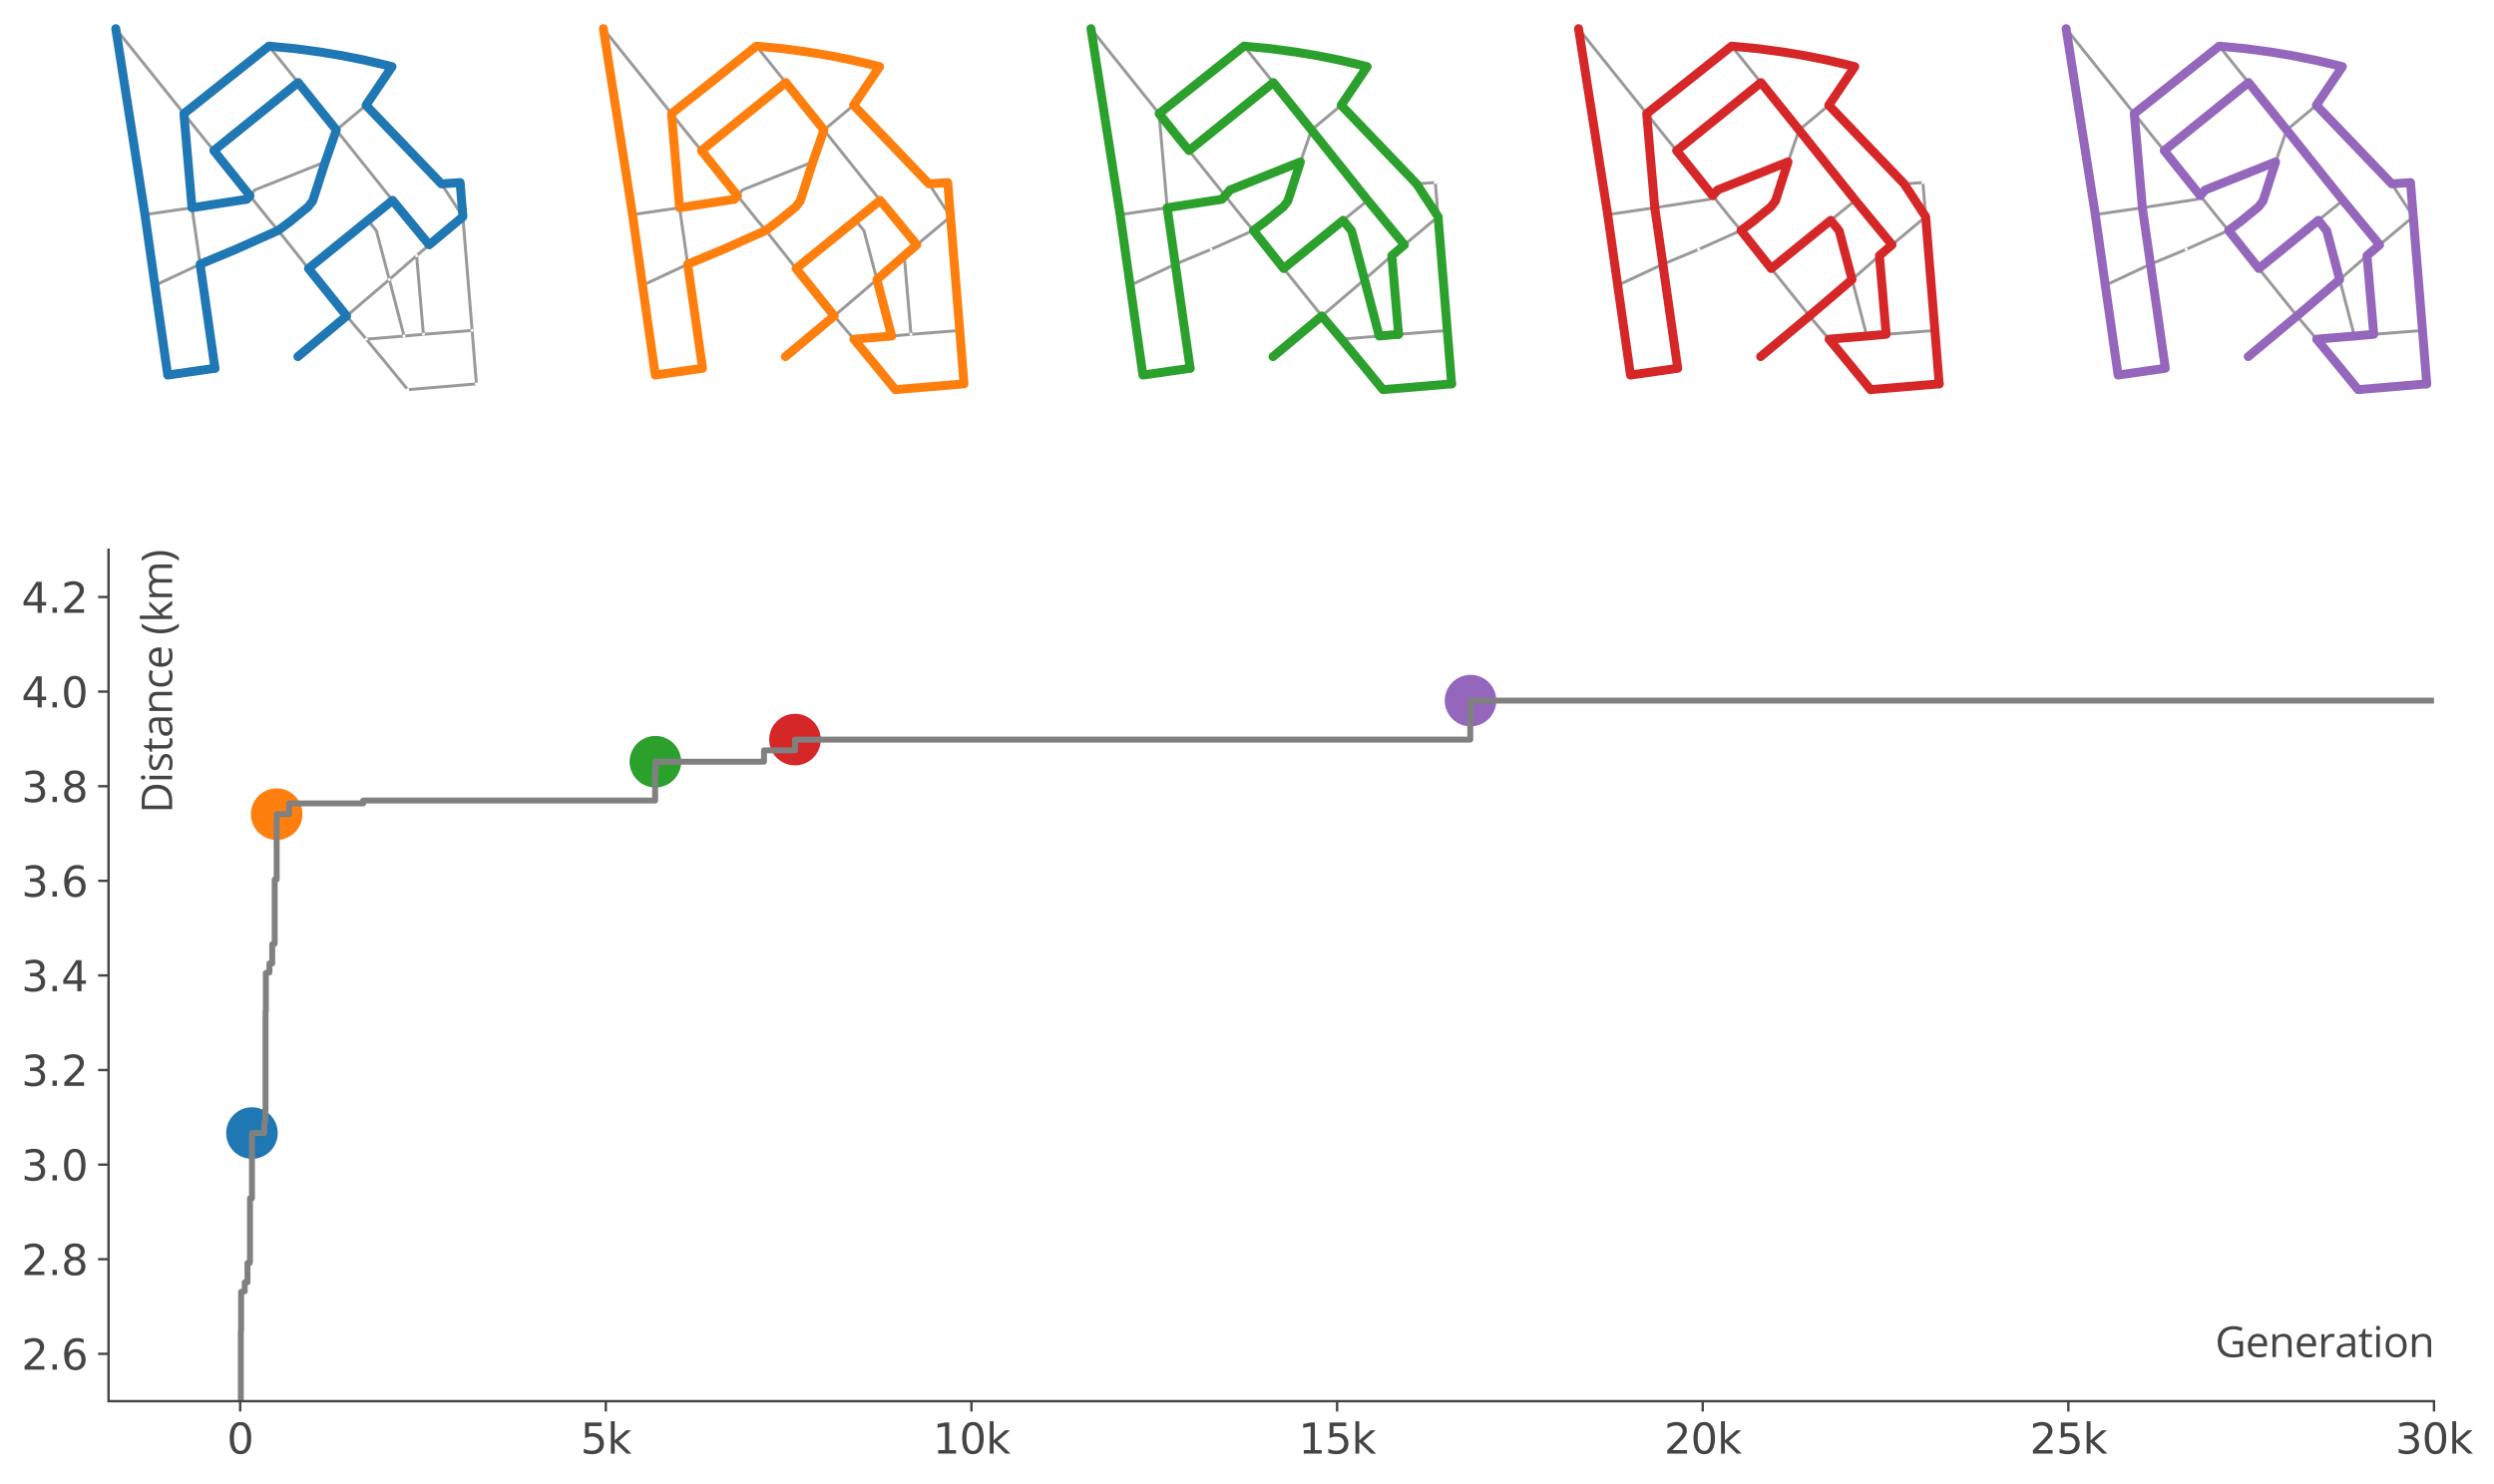 <svg xmlns="http://www.w3.org/2000/svg" xmlns:xlink="http://www.w3.org/1999/xlink" height="664.768" viewBox="0 0 837.825 498.576" width="1117.1" stroke-linecap="butt" stroke-linejoin="round" xmlns:v="https://vecta.io/nano"><style><![CDATA[.B{fill:#fff}.C{clip-path:url(#i)}.D{clip-path:url(#j)}.E{clip-path:url(#g)}.F{clip-path:url(#k)}.G{clip-path:url(#h)}.H{stroke-linecap:butt}.I{stroke-linejoin:round}.J{stroke:#444}.K{stroke-width:.8}.L{fill:none}.M{clip-path:url(#l)}.N{stroke:#999}.O{stroke-linecap:round}.P{stroke-width:3}]]></style><g class="L N"><path d="M90.316 15.506l9.851 12.233" class="E"/><path d="M90.316 15.506l8.617.813 8.771 1.174 7.298 1.219 2.756.548 4.49.896 6.847 1.591 1.016.237 1.581.411m-41.376-6.889L61.78 38.189m38.387-10.45l12.826 15.944m-41.162 6.92l28.335-22.864m44.029 54.531l-12.318-14.942m-8.274 6.704l8.275-6.704m-.001 0l-18.884-23.645m42.508 29.13l-11.307 9.457" class="E"/><path d="M139.963 85.904l4.231-3.634M38.887 9.626L61.78 38.189M38.887 9.626l9.799 62.487m35.281-6.333L71.831 50.603" class="E"/><path d="M61.78 38.189l.409.508 6.513 8.089 3.128 3.817m-7.331 19.208l13.96-2.169 4.439-.666 1.069-1.196m9.488 11.649l-3.212-3.819-1.896-2.365-1.119-1.397-.11-.138-3.15-3.93M109.27 54.4l-23.665 9.43-1.638 1.95m19.66 24.458l19.975-16.206m-7.16 32.141l-12.814-15.935m-.001 0L93.455 77.429m29.587 36.542l-6.601-7.798" class="E"/><path d="M130.781 93.939l-14.339 12.233m0 .001l-16.378 13.655m36.918 11.105l-7.651-9.338-.154-.185-6.135-7.439m12.69-1.05l-12.689 1.05m13.939 16.962l23.059-1.941m-1.439-17.944l1.439 17.944m-5.465-67.645l-2.647.181-3.658.248m.001 0l7.229 11.037" class="E"/><path d="M148.272 61.776l-25.32-26.415m31.624 25.986l.925 11.466m0 0l3.101 38.235m0 0l-16.378 1.287M64.499 69.811l-15.812 2.302m3.359 23.767l-3.359-23.767m23.521 51.642l-15.864 2.28m0 0L52.046 95.88" class="E"/><path d="M64.499 69.811l2.72 18.973m-2.72-18.973L61.78 38.189m10.428 85.566l-4.989-34.971m56.384-14.752l2.844 3.521 4.334 16.386m9.182-8.035l-9.182 8.035m0 0l4.951 18.982m6.493-.587l-6.493.587m6.493-.587l-2.261-26.43" class="E"/><path d="M67.219 88.784L52.046 95.88m27.19-12.095L67.22 88.784m26.235-11.355l-14.219 6.356M109.27 54.4l-4.231 13.145-1.549 1.991-6.066 4.952-3.969 2.941m19.538-33.746L109.27 54.4m3.723-10.717l9.959-8.322m8.742-12.967l-8.742 12.967" class="E"/></g><defs><path d="M0 .5A.5.5 0 0 0 .354.354.5.5 0 0 0 .5 0a.5.5 0 0 0-.146-.354A.5.5 0 0 0 0-.5a.5.5 0 0 0-.354.146A.5.5 0 0 0-.5 0a.5.5 0 0 0 .146.354A.5.5 0 0 0 0 .5z" id="A" class="H I"/></defs><g class="E B"><use x="90.316" xlink:href="#A" y="15.506"/></g><g class="E B"><use x="100.167" xlink:href="#A" y="27.739"/></g><g class="E B"><use x="131.877" xlink:href="#A" y="67.328"/></g><g class="E B"><use x="144.195" xlink:href="#A" y="82.27"/></g><g class="E B"><use x="38.887" xlink:href="#A" y="9.626"/></g><g class="E B"><use x="71.831" xlink:href="#A" y="50.603"/></g><g class="E B"><use x="83.967" xlink:href="#A" y="65.78"/></g><g class="E B"><use x="103.627" xlink:href="#A" y="90.238"/></g><g class="E B"><use x="116.442" xlink:href="#A" y="106.173"/></g><g class="E B"><use x="123.042" xlink:href="#A" y="113.971"/></g><g class="E B"><use x="136.982" xlink:href="#A" y="130.933"/></g><g class="E B"><use x="160.041" xlink:href="#A" y="128.992"/></g><g class="E B"><use x="148.272" xlink:href="#A" y="61.776"/></g><g class="E B"><use x="154.576" xlink:href="#A" y="61.347"/></g><g class="E B"><use x="155.501" xlink:href="#A" y="72.813"/></g><g class="E B"><use x="158.602" xlink:href="#A" y="111.048"/></g><g class="E B"><use x="100.064" xlink:href="#A" y="119.828"/></g><g class="E B"><use x="48.687" xlink:href="#A" y="72.113"/></g><g class="E B"><use x="56.344" xlink:href="#A" y="126.035"/></g><g class="E B"><use x="64.499" xlink:href="#A" y="69.811"/></g><g class="E B"><use x="72.208" xlink:href="#A" y="123.755"/></g><g class="E B"><use x="123.603" xlink:href="#A" y="74.032"/></g><g class="E B"><use x="130.781" xlink:href="#A" y="93.939"/></g><g class="E B"><use x="135.732" xlink:href="#A" y="112.921"/></g><g class="E B"><use x="139.963" xlink:href="#A" y="85.904"/></g><g class="E B"><use x="142.225" xlink:href="#A" y="112.334"/></g><g class="E B"><use x="52.046" xlink:href="#A" y="95.88"/></g><g class="E B"><use x="67.219" xlink:href="#A" y="88.784"/></g><g class="E B"><use x="93.455" xlink:href="#A" y="77.429"/></g><g class="E B"><use x="109.27" xlink:href="#A" y="54.4"/></g><g class="E B"><use x="112.993" xlink:href="#A" y="43.683"/></g><g class="E B"><use x="131.694" xlink:href="#A" y="22.394"/></g><g class="E B"><use x="79.236" xlink:href="#A" y="83.785"/></g><g class="E B"><use x="61.78" xlink:href="#A" y="38.189"/></g><g class="E B"><use x="122.952" xlink:href="#A" y="35.361"/></g><g class="L"><g stroke="#1f77b4" class="O P"><path d="M100.064 119.828l16.378-13.655m0 0l-12.814-15.935m-.001 0l19.975-16.206m.001 0l8.275-6.704m12.317 14.942l-12.318-14.942m23.624 5.485l-11.307 9.457m11.307-9.457l-.925-11.466m0 0l-2.647.181-3.658.248m.001 0l-25.32-26.415m0 0l8.742-12.967m-41.378-6.888l8.617.813 8.771 1.174 7.298 1.219 2.756.548 4.49.896 6.847 1.591 1.016.237 1.581.411m-41.376-6.889L61.78 38.189m0 0l2.719 31.622m0 0l13.96-2.169 4.439-.666 1.069-1.196m0 0L71.831 50.603m0 0l28.335-22.864m.001 0l12.826 15.944m0 0L109.27 54.4m0 0l-4.231 13.145-1.549 1.991-6.066 4.952-3.969 2.941m0 0l-14.219 6.356m0 0L67.22 88.784m-.001 0l4.989 34.971" class="E"/><path d="M72.208 123.755l-15.864 2.28m0 0L52.046 95.88m0 0l-3.359-23.767m0 0l-9.8-62.487" class="E"/></g><g class="N"><path d="M254.116 15.506l9.851 12.233" class="G"/><path d="M254.116 15.506l8.617.813 8.771 1.174 7.298 1.219 2.756.548 4.49.896 6.847 1.591 1.016.237 1.581.411m-41.376-6.889L225.58 38.189m38.387-10.45l12.826 15.944m-41.162 6.92l28.335-22.864m44.029 54.531l-12.318-14.942m-8.274 6.704l8.275-6.704m-.001 0l-18.884-23.645m42.508 29.13l-11.307 9.457" class="G"/><path d="M303.763 85.904l4.231-3.634M202.687 9.626l22.893 28.563M202.687 9.626l9.799 62.487m35.281-6.333l-12.136-15.177" class="G"/><path d="M225.58 38.189l.409.508 6.513 8.089 3.128 3.817m-7.331 19.208l13.96-2.169 4.439-.666 1.069-1.196m9.488 11.649l-3.212-3.819-1.896-2.365-1.119-1.397-.11-.138-3.15-3.93M273.07 54.4l-23.665 9.43-1.638 1.95m19.66 24.458l19.975-16.206m-7.16 32.141l-12.814-15.935m-.001 0l-10.173-12.809m29.588 36.542l-6.601-7.798" class="G"/><path d="M294.581 93.939l-14.339 12.233m0 .001l-16.378 13.655m36.918 11.105l-7.651-9.338-.154-.185-6.135-7.439m12.69-1.05l-12.689 1.05m13.939 16.962l23.059-1.941m-1.439-17.944l1.439 17.944m-5.465-67.645l-2.647.181-3.658.248m.001 0l7.229 11.037" class="G"/><path d="M312.072 61.776l-25.32-26.415m31.624 25.986l.925 11.466m0 0l3.101 38.235m0 0l-16.378 1.287m-77.725-42.524l-15.812 2.302m3.359 23.767l-3.359-23.767m23.521 51.642l-15.864 2.28m0 0l-4.298-30.155" class="G"/><path d="M228.299 69.811l2.72 18.973m-2.72-18.973l-2.719-31.622m10.428 85.566l-4.989-34.971m56.384-14.752l2.844 3.521 4.334 16.386m9.182-8.035l-9.182 8.035m0 0l4.951 18.982m6.493-.587l-6.493.587m6.493-.587l-2.261-26.43" class="G"/><path d="M231.019 88.784l-15.173 7.096m27.19-12.095l-12.016 4.999m26.235-11.355l-14.219 6.356M273.07 54.4l-4.231 13.145-1.549 1.991-6.066 4.952-3.969 2.941m19.538-33.746L273.07 54.4m3.723-10.717l9.959-8.322m8.742-12.967l-8.742 12.967" class="G"/></g></g><defs><path d="M0 .5A.5.5 0 0 0 .354.354.5.5 0 0 0 .5 0a.5.5 0 0 0-.146-.354A.5.5 0 0 0 0-.5a.5.5 0 0 0-.354.146A.5.5 0 0 0-.5 0a.5.5 0 0 0 .146.354A.5.5 0 0 0 0 .5z" id="B" class="H I"/></defs><g class="G B"><use x="254.116" xlink:href="#B" y="15.506"/></g><g class="G B"><use x="263.967" xlink:href="#B" y="27.739"/></g><g class="G B"><use x="295.677" xlink:href="#B" y="67.328"/></g><g class="G B"><use x="307.995" xlink:href="#B" y="82.27"/></g><g class="G B"><use x="202.687" xlink:href="#B" y="9.626"/></g><g class="G B"><use x="235.631" xlink:href="#B" y="50.603"/></g><g class="G B"><use x="247.767" xlink:href="#B" y="65.78"/></g><g class="G B"><use x="267.427" xlink:href="#B" y="90.238"/></g><g class="G B"><use x="280.242" xlink:href="#B" y="106.173"/></g><g class="G B"><use x="286.842" xlink:href="#B" y="113.971"/></g><g class="G B"><use x="300.782" xlink:href="#B" y="130.933"/></g><g class="G B"><use x="323.841" xlink:href="#B" y="128.992"/></g><g class="G B"><use x="312.072" xlink:href="#B" y="61.776"/></g><g class="G B"><use x="318.376" xlink:href="#B" y="61.347"/></g><g class="G B"><use x="319.301" xlink:href="#B" y="72.813"/></g><g class="G B"><use x="322.402" xlink:href="#B" y="111.048"/></g><g class="G B"><use x="263.864" xlink:href="#B" y="119.828"/></g><g class="G B"><use x="212.487" xlink:href="#B" y="72.113"/></g><g class="G B"><use x="220.144" xlink:href="#B" y="126.035"/></g><g class="G B"><use x="228.299" xlink:href="#B" y="69.811"/></g><g class="G B"><use x="236.008" xlink:href="#B" y="123.755"/></g><g class="G B"><use x="287.403" xlink:href="#B" y="74.032"/></g><g class="G B"><use x="294.581" xlink:href="#B" y="93.939"/></g><g class="G B"><use x="299.532" xlink:href="#B" y="112.921"/></g><g class="G B"><use x="303.763" xlink:href="#B" y="85.904"/></g><g class="G B"><use x="306.025" xlink:href="#B" y="112.334"/></g><g class="G B"><use x="215.846" xlink:href="#B" y="95.88"/></g><g class="G B"><use x="231.019" xlink:href="#B" y="88.784"/></g><g class="G B"><use x="257.255" xlink:href="#B" y="77.429"/></g><g class="G B"><use x="273.07" xlink:href="#B" y="54.4"/></g><g class="G B"><use x="276.793" xlink:href="#B" y="43.683"/></g><g class="G B"><use x="295.494" xlink:href="#B" y="22.394"/></g><g class="G B"><use x="243.036" xlink:href="#B" y="83.785"/></g><g class="G B"><use x="225.58" xlink:href="#B" y="38.189"/></g><g class="G B"><use x="286.752" xlink:href="#B" y="35.361"/></g><g class="L"><path d="M263.864 119.828l16.378-13.655m0 0l-12.814-15.935m-.001 0l19.975-16.206m.001 0l8.275-6.704m12.317 14.942l-12.318-14.942m8.086 18.576l4.231-3.634m-4.231 3.634l-9.182 8.035m0 0l4.951 18.982m0 0l-12.689 1.05m13.939 16.962l-7.651-9.338-.154-.185-6.135-7.439m13.94 16.962l23.059-1.941m-1.439-17.944l1.439 17.944m-4.54-56.179l3.101 38.235m-3.101-38.235l-.925-11.466m0 0l-2.647.181-3.658.248m.001 0l-25.32-26.415m0 0l8.742-12.967m-41.378-6.888l8.617.813 8.771 1.174 7.298 1.219 2.756.548 4.49.896 6.847 1.591 1.016.237 1.581.411m-41.376-6.889L225.58 38.189m0 0l2.719 31.622m0 0l13.96-2.169 4.439-.666 1.069-1.196m0 0l-12.136-15.177m0 0l28.335-22.864m.001 0l12.826 15.944m0 0L273.07 54.4m0 0l-4.231 13.145-1.549 1.991-6.066 4.952-3.969 2.941m0 0l-14.219 6.356m0 0l-12.016 4.999m-.001 0l4.989 34.971m0 0l-15.864 2.28m0 0l-4.298-30.155m0 0l-3.359-23.767m0 0l-9.799-62.487" class="G O P" stroke="#ff7f0e"/><g class="N"><path d="M417.916 15.506l9.851 12.233" class="C"/><path d="M417.916 15.506l8.617.813 8.771 1.174 7.298 1.219 2.756.548 4.49.896 6.847 1.591 1.016.237 1.581.411m-41.376-6.889L389.38 38.189m38.387-10.45l12.826 15.944m-41.162 6.92l28.335-22.864m44.029 54.531l-12.318-14.942m-8.274 6.704l8.275-6.704m-.001 0l-18.884-23.645m42.508 29.13l-11.307 9.457" class="C"/><path d="M467.563 85.904l4.231-3.634M366.487 9.626l22.893 28.563M366.487 9.626l9.799 62.487m35.281-6.333l-12.136-15.177" class="C"/><path d="M389.38 38.189l.409.508 6.513 8.089 3.128 3.817m-7.331 19.208l13.96-2.169 4.439-.666 1.069-1.196m9.488 11.649l-3.212-3.819-1.896-2.365-1.119-1.397-.11-.138-3.15-3.93M436.87 54.4l-23.665 9.43-1.638 1.95m19.66 24.458l19.975-16.206m-7.16 32.141l-12.814-15.935m-.001 0l-10.173-12.809m29.588 36.542l-6.601-7.798" class="C"/><path d="M458.381 93.939l-14.339 12.233m0 .001l-16.378 13.655m36.918 11.105l-7.651-9.338-.154-.185-6.135-7.439m12.69-1.05l-12.689 1.05m13.939 16.962l23.059-1.941m-1.439-17.944l1.439 17.944m-5.465-67.645l-2.647.181-3.658.248m.001 0l7.229 11.037" class="C"/><path d="M475.872 61.776l-25.32-26.415m31.624 25.986l.925 11.466m0 0l3.101 38.235m0 0l-16.378 1.287m-77.725-42.524l-15.812 2.302m3.359 23.767l-3.359-23.767m23.521 51.642l-15.864 2.28m0 0l-4.298-30.155" class="C"/><path d="M392.099 69.811l2.72 18.973m-2.72-18.973l-2.719-31.622m10.428 85.566l-4.989-34.971m56.384-14.752l2.844 3.521 4.334 16.386m9.182-8.035l-9.182 8.035m0 0l4.951 18.982m6.493-.587l-6.493.587m6.493-.587l-2.261-26.43" class="C"/><path d="M394.819 88.784l-15.173 7.096m27.19-12.095l-12.016 4.999m26.235-11.355l-14.219 6.356M436.87 54.4l-4.231 13.145-1.549 1.991-6.066 4.952-3.969 2.941m19.538-33.746L436.87 54.4m3.723-10.717l9.959-8.322m8.742-12.967l-8.742 12.967" class="C"/></g></g><defs><path d="M0 .5A.5.5 0 0 0 .354.354.5.5 0 0 0 .5 0a.5.5 0 0 0-.146-.354A.5.5 0 0 0 0-.5a.5.5 0 0 0-.354.146A.5.5 0 0 0-.5 0a.5.5 0 0 0 .146.354A.5.5 0 0 0 0 .5z" id="C" class="H I"/></defs><g class="C B"><use x="417.916" xlink:href="#C" y="15.506"/></g><g class="C B"><use x="427.767" xlink:href="#C" y="27.739"/></g><g class="C B"><use x="459.477" xlink:href="#C" y="67.328"/></g><g class="C B"><use x="471.795" xlink:href="#C" y="82.27"/></g><g class="C B"><use x="366.487" xlink:href="#C" y="9.626"/></g><g class="C B"><use x="399.431" xlink:href="#C" y="50.603"/></g><g class="C B"><use x="411.567" xlink:href="#C" y="65.78"/></g><g class="C B"><use x="431.227" xlink:href="#C" y="90.238"/></g><g class="C B"><use x="444.042" xlink:href="#C" y="106.173"/></g><g class="C B"><use x="450.642" xlink:href="#C" y="113.971"/></g><g class="C B"><use x="464.582" xlink:href="#C" y="130.933"/></g><g class="C B"><use x="487.641" xlink:href="#C" y="128.992"/></g><g class="C B"><use x="475.872" xlink:href="#C" y="61.776"/></g><g class="C B"><use x="482.176" xlink:href="#C" y="61.347"/></g><g class="C B"><use x="483.101" xlink:href="#C" y="72.813"/></g><g class="C B"><use x="486.202" xlink:href="#C" y="111.048"/></g><g class="C B"><use x="427.664" xlink:href="#C" y="119.828"/></g><g class="C B"><use x="376.287" xlink:href="#C" y="72.113"/></g><g class="C B"><use x="383.944" xlink:href="#C" y="126.035"/></g><g class="C B"><use x="392.099" xlink:href="#C" y="69.811"/></g><g class="C B"><use x="399.808" xlink:href="#C" y="123.755"/></g><g class="C B"><use x="451.203" xlink:href="#C" y="74.032"/></g><g class="C B"><use x="458.381" xlink:href="#C" y="93.939"/></g><g class="C B"><use x="463.332" xlink:href="#C" y="112.921"/></g><g class="C B"><use x="467.563" xlink:href="#C" y="85.904"/></g><g class="C B"><use x="469.825" xlink:href="#C" y="112.334"/></g><g class="C B"><use x="379.646" xlink:href="#C" y="95.88"/></g><g class="C B"><use x="394.819" xlink:href="#C" y="88.784"/></g><g class="C B"><use x="421.055" xlink:href="#C" y="77.429"/></g><g class="C B"><use x="436.87" xlink:href="#C" y="54.4"/></g><g class="C B"><use x="440.593" xlink:href="#C" y="43.683"/></g><g class="C B"><use x="459.294" xlink:href="#C" y="22.394"/></g><g class="C B"><use x="406.836" xlink:href="#C" y="83.785"/></g><g class="C B"><use x="389.38" xlink:href="#C" y="38.189"/></g><g class="C B"><use x="450.552" xlink:href="#C" y="35.361"/></g><g class="L"><g stroke="#2ca02c" class="O P"><path d="M427.664 119.828l16.378-13.655m6.6 7.798l-6.601-7.798m20.541 24.76l-7.651-9.338-.154-.185-6.135-7.439m13.94 16.962l23.059-1.941" class="C"/><path d="M486.202 111.048l1.439 17.944m-4.54-56.179l3.101 38.235m-3.101-38.235l-7.229-11.037m0 0l-25.32-26.415m0 0l8.742-12.967m-41.378-6.888l8.617.813 8.771 1.174 7.298 1.219 2.756.548 4.49.896 6.847 1.591 1.016.237 1.581.411m-41.376-6.889L389.38 38.189m0 0l.409.508 6.513 8.089 3.128 3.817m.001 0l28.335-22.864m.001 0l12.826 15.944m0 0l18.884 23.645m12.318 14.942l-12.318-14.942m8.086 18.576l4.231-3.634m-1.969 30.064l-2.261-26.43" class="C"/><path d="M469.825 112.334l-6.493.587m-4.951-18.982l4.951 18.982m-12.129-38.889l2.844 3.521 4.334 16.386m-27.154-3.701l19.975-16.206m-19.975 16.206l-10.173-12.809M436.87 54.4l-4.231 13.145-1.549 1.991-6.066 4.952-3.969 2.941M436.87 54.4l-23.665 9.43-1.638 1.95m-19.468 4.031l13.96-2.169 4.439-.666 1.069-1.196m-19.468 4.031l2.72 18.973m0 0l4.989 34.971" class="C"/><path d="M399.808 123.755l-15.864 2.28m0 0l-4.298-30.155m0 0l-3.359-23.767m0 0l-9.799-62.487" class="C"/></g><g class="N"><path d="M581.716 15.506l9.851 12.233" class="D"/><path d="M581.716 15.506l8.617.813 8.771 1.174 7.298 1.219 2.756.548 4.49.896 6.847 1.591 1.016.237 1.581.411m-41.376-6.889L553.18 38.189m38.387-10.45l12.826 15.944m-41.162 6.92l28.335-22.864m44.029 54.531l-12.318-14.942m-8.274 6.704l8.275-6.704m-.001 0l-18.884-23.645m42.508 29.13l-11.307 9.457" class="D"/><path d="M631.363 85.904l4.231-3.634M530.287 9.626l22.893 28.563M530.287 9.626l9.799 62.487m35.281-6.333l-12.136-15.177" class="D"/><path d="M553.18 38.189l.409.508 6.513 8.089 3.128 3.817m-7.331 19.208l13.96-2.169 4.439-.666 1.069-1.196m9.488 11.649l-3.212-3.819-1.896-2.365-1.119-1.397-.11-.138-3.15-3.93M600.67 54.4l-23.665 9.43-1.638 1.95m19.66 24.458l19.975-16.206m-7.16 32.141l-12.814-15.935m-.001 0l-10.173-12.809m29.588 36.542l-6.601-7.798" class="D"/><path d="M622.181 93.939l-14.339 12.233m0 .001l-16.378 13.655m36.918 11.105l-7.651-9.338-.154-.185-6.135-7.439m12.69-1.05l-12.689 1.05m13.939 16.962l23.059-1.941m-1.439-17.944l1.439 17.944m-5.465-67.645l-2.647.181-3.658.248m.001 0l7.229 11.037" class="D"/><path d="M639.672 61.776l-25.32-26.415m31.624 25.986l.925 11.466m0 0l3.101 38.235m0 0l-16.378 1.287m-77.725-42.524l-15.812 2.302m3.359 23.767l-3.359-23.767m23.521 51.642l-15.864 2.28m0 0l-4.298-30.155" class="D"/><path d="M555.899 69.811l2.72 18.973m-2.72-18.973l-2.719-31.622m10.428 85.566l-4.989-34.971m56.384-14.752l2.844 3.521 4.334 16.386m9.182-8.035l-9.182 8.035m0 0l4.951 18.982m6.493-.587l-6.493.587m6.493-.587l-2.261-26.43" class="D"/><path d="M558.619 88.784l-15.173 7.096m27.19-12.095l-12.016 4.999m26.235-11.355l-14.219 6.356M600.67 54.4l-4.231 13.145-1.549 1.991-6.066 4.952-3.969 2.941m19.538-33.746L600.67 54.4m3.723-10.717l9.959-8.322m8.742-12.967l-8.742 12.967" class="D"/></g></g><defs><path d="M0 .5A.5.5 0 0 0 .354.354.5.5 0 0 0 .5 0a.5.5 0 0 0-.146-.354A.5.5 0 0 0 0-.5a.5.5 0 0 0-.354.146A.5.5 0 0 0-.5 0a.5.5 0 0 0 .146.354A.5.5 0 0 0 0 .5z" id="D" class="H I"/></defs><g class="D B"><use x="581.716" xlink:href="#D" y="15.506"/></g><g class="D B"><use x="591.567" xlink:href="#D" y="27.739"/></g><g class="D B"><use x="623.277" xlink:href="#D" y="67.328"/></g><g class="D B"><use x="635.595" xlink:href="#D" y="82.27"/></g><g class="D B"><use x="530.287" xlink:href="#D" y="9.626"/></g><g class="D B"><use x="563.231" xlink:href="#D" y="50.603"/></g><g class="D B"><use x="575.367" xlink:href="#D" y="65.78"/></g><g class="D B"><use x="595.027" xlink:href="#D" y="90.238"/></g><g class="D B"><use x="607.842" xlink:href="#D" y="106.173"/></g><g class="D B"><use x="614.442" xlink:href="#D" y="113.971"/></g><g class="D B"><use x="628.382" xlink:href="#D" y="130.933"/></g><g class="D B"><use x="651.441" xlink:href="#D" y="128.992"/></g><g class="D B"><use x="639.672" xlink:href="#D" y="61.776"/></g><g class="D B"><use x="645.976" xlink:href="#D" y="61.347"/></g><g class="D B"><use x="646.901" xlink:href="#D" y="72.813"/></g><g class="D B"><use x="650.002" xlink:href="#D" y="111.048"/></g><g class="D B"><use x="591.464" xlink:href="#D" y="119.828"/></g><g class="D B"><use x="540.087" xlink:href="#D" y="72.113"/></g><g class="D B"><use x="547.744" xlink:href="#D" y="126.035"/></g><g class="D B"><use x="555.899" xlink:href="#D" y="69.811"/></g><g class="D B"><use x="563.608" xlink:href="#D" y="123.755"/></g><g class="D B"><use x="615.003" xlink:href="#D" y="74.032"/></g><g class="D B"><use x="622.181" xlink:href="#D" y="93.939"/></g><g class="D B"><use x="627.132" xlink:href="#D" y="112.921"/></g><g class="D B"><use x="631.363" xlink:href="#D" y="85.904"/></g><g class="D B"><use x="633.625" xlink:href="#D" y="112.334"/></g><g class="D B"><use x="543.446" xlink:href="#D" y="95.88"/></g><g class="D B"><use x="558.619" xlink:href="#D" y="88.784"/></g><g class="D B"><use x="584.855" xlink:href="#D" y="77.429"/></g><g class="D B"><use x="600.67" xlink:href="#D" y="54.4"/></g><g class="D B"><use x="604.393" xlink:href="#D" y="43.683"/></g><g class="D B"><use x="623.094" xlink:href="#D" y="22.394"/></g><g class="D B"><use x="570.636" xlink:href="#D" y="83.785"/></g><g class="D B"><use x="553.18" xlink:href="#D" y="38.189"/></g><g class="D B"><use x="614.352" xlink:href="#D" y="35.361"/></g><g class="L"><g stroke="#d62728" class="O P"><path d="M591.464 119.828l16.378-13.655m14.339-12.234l-14.339 12.233m7.161-32.14l2.844 3.521 4.334 16.386m-27.154-3.701l19.975-16.206m-19.975 16.206l-10.173-12.809M600.67 54.4l-4.231 13.145-1.549 1.991-6.066 4.952-3.969 2.941M600.67 54.4l-23.665 9.43-1.638 1.95m0 0l-12.136-15.177m0 0l28.335-22.864m.001 0l12.826 15.944m0 0l18.884 23.645m12.318 14.942l-12.318-14.942m8.086 18.576l4.231-3.634m-1.969 30.064l-2.261-26.43m2.261 26.43l-6.493.587m0 0l-12.689 1.05m13.939 16.962l-7.651-9.338-.154-.185-6.135-7.439m13.94 16.962l23.059-1.941" class="D"/><path d="M650.002 111.048l1.439 17.944m-4.54-56.179l3.101 38.235m-3.101-38.235l-7.229-11.037m0 0l-25.32-26.415m0 0l8.742-12.967m-41.378-6.888l8.617.813 8.771 1.174 7.298 1.219 2.756.548 4.49.896 6.847 1.591 1.016.237 1.581.411m-41.376-6.889L553.18 38.189m0 0l2.719 31.622" class="D"/><path d="M555.899 69.811l2.72 18.973m0 0l4.989 34.971m0 0l-15.864 2.28m0 0l-4.298-30.155m0 0l-3.359-23.767m0 0l-9.799-62.487" class="D"/></g><g class="N"><path d="M745.516 15.506l9.851 12.233" class="F"/><path d="M745.516 15.506l8.617.813 8.771 1.174 7.298 1.219 2.756.548 4.49.896 6.847 1.591 1.016.237 1.581.411m-41.376-6.889L716.98 38.189m38.387-10.45l12.826 15.944m-41.162 6.92l28.335-22.864m44.029 54.531l-12.318-14.942m-8.274 6.704l8.275-6.704m-.001 0l-18.884-23.645m42.508 29.13l-11.307 9.457" class="F"/><path d="M795.163 85.904l4.231-3.634M694.087 9.626l22.893 28.563M694.087 9.626l9.799 62.487m35.281-6.333l-12.136-15.177" class="F"/><path d="M716.98 38.189l.409.508 6.513 8.089 3.128 3.817m-7.331 19.208l13.96-2.169 4.439-.666 1.069-1.196m9.488 11.649l-3.212-3.819-1.896-2.365-1.119-1.397-.11-.138-3.15-3.93M764.47 54.4l-23.665 9.43-1.638 1.95m19.66 24.458l19.975-16.206m-7.16 32.141l-12.814-15.935m-.001 0l-10.173-12.809m29.588 36.542l-6.601-7.798" class="F"/><path d="M785.981 93.939l-14.339 12.233m0 .001l-16.378 13.655m36.918 11.105l-7.651-9.338-.154-.185-6.135-7.439m12.69-1.05l-12.689 1.05m13.939 16.962l23.059-1.941m-1.439-17.944l1.439 17.944m-5.465-67.645l-2.647.181-3.658.248m.001 0l7.229 11.037" class="F"/><path d="M803.472 61.776l-25.32-26.415m31.624 25.986l.925 11.466m0 0l3.101 38.235m0 0l-16.378 1.287m-77.725-42.524l-15.812 2.302m3.359 23.767l-3.359-23.767m23.521 51.642l-15.864 2.28m0 0l-4.298-30.155" class="F"/><path d="M719.699 69.811l2.72 18.973m-2.72-18.973l-2.719-31.622m10.428 85.566l-4.989-34.971m56.384-14.752l2.844 3.521 4.334 16.386m9.182-8.035l-9.182 8.035m0 0l4.951 18.982m6.493-.587l-6.493.587m6.493-.587l-2.261-26.43" class="F"/><path d="M722.419 88.784l-15.173 7.096m27.19-12.095l-12.016 4.999m26.235-11.355l-14.219 6.356M764.47 54.4l-4.231 13.145-1.549 1.991-6.066 4.952-3.969 2.941m19.538-33.746L764.47 54.4m3.723-10.717l9.959-8.322m8.742-12.967l-8.742 12.967" class="F"/></g></g><defs><path d="M0 .5A.5.5 0 0 0 .354.354.5.5 0 0 0 .5 0a.5.5 0 0 0-.146-.354A.5.5 0 0 0 0-.5a.5.5 0 0 0-.354.146A.5.5 0 0 0-.5 0a.5.5 0 0 0 .146.354A.5.5 0 0 0 0 .5z" id="E" class="H I"/></defs><g class="F B"><use x="745.516" xlink:href="#E" y="15.506"/></g><g class="F B"><use x="755.367" xlink:href="#E" y="27.739"/></g><g class="F B"><use x="787.077" xlink:href="#E" y="67.328"/></g><g class="F B"><use x="799.395" xlink:href="#E" y="82.27"/></g><g class="F B"><use x="694.087" xlink:href="#E" y="9.626"/></g><g class="F B"><use x="727.031" xlink:href="#E" y="50.603"/></g><g class="F B"><use x="739.167" xlink:href="#E" y="65.78"/></g><g class="F B"><use x="758.827" xlink:href="#E" y="90.238"/></g><g class="F B"><use x="771.642" xlink:href="#E" y="106.173"/></g><g class="F B"><use x="778.242" xlink:href="#E" y="113.971"/></g><g class="F B"><use x="792.182" xlink:href="#E" y="130.933"/></g><g class="F B"><use x="815.241" xlink:href="#E" y="128.992"/></g><g class="F B"><use x="803.472" xlink:href="#E" y="61.776"/></g><g class="F B"><use x="809.776" xlink:href="#E" y="61.347"/></g><g class="F B"><use x="810.701" xlink:href="#E" y="72.813"/></g><g class="F B"><use x="813.802" xlink:href="#E" y="111.048"/></g><g class="F B"><use x="755.264" xlink:href="#E" y="119.828"/></g><g class="F B"><use x="703.887" xlink:href="#E" y="72.113"/></g><g class="F B"><use x="711.544" xlink:href="#E" y="126.035"/></g><g class="F B"><use x="719.699" xlink:href="#E" y="69.811"/></g><g class="F B"><use x="727.408" xlink:href="#E" y="123.755"/></g><g class="F B"><use x="778.803" xlink:href="#E" y="74.032"/></g><g class="F B"><use x="785.981" xlink:href="#E" y="93.939"/></g><g class="F B"><use x="790.932" xlink:href="#E" y="112.921"/></g><g class="F B"><use x="795.163" xlink:href="#E" y="85.904"/></g><g class="F B"><use x="797.425" xlink:href="#E" y="112.334"/></g><g class="F B"><use x="707.246" xlink:href="#E" y="95.88"/></g><g class="F B"><use x="722.419" xlink:href="#E" y="88.784"/></g><g class="F B"><use x="748.655" xlink:href="#E" y="77.429"/></g><g class="F B"><use x="764.47" xlink:href="#E" y="54.4"/></g><g class="F B"><use x="768.193" xlink:href="#E" y="43.683"/></g><g class="F B"><use x="786.894" xlink:href="#E" y="22.394"/></g><g class="F B"><use x="734.436" xlink:href="#E" y="83.785"/></g><g class="F B"><use x="716.98" xlink:href="#E" y="38.189"/></g><g class="F B"><use x="778.152" xlink:href="#E" y="35.361"/></g><g stroke="#9467bd" class="L O P"><path d="M755.264 119.828l16.378-13.655m14.339-12.234l-14.339 12.233m7.161-32.14l2.844 3.521 4.334 16.386m-27.154-3.701l19.975-16.206m-19.975 16.206l-10.173-12.809M764.47 54.4l-4.231 13.145-1.549 1.991-6.066 4.952-3.969 2.941M764.47 54.4l-23.665 9.43-1.638 1.95m0 0l-12.136-15.177m0 0l28.335-22.864m.001 0l12.826 15.944m0 0l18.884 23.645m12.318 14.942l-12.318-14.942m8.086 18.576l4.231-3.634m-1.969 30.064l-2.261-26.43m2.261 26.43l-6.493.587m0 0l-12.689 1.05m13.939 16.962l-7.651-9.338-.154-.185-6.135-7.439m13.94 16.962l23.059-1.941" class="F"/><path d="M813.802 111.048l1.439 17.944m-4.54-56.179l3.101 38.235m-3.101-38.235l-.925-11.466m0 0l-2.647.181-3.658.248m.001 0l-25.32-26.415m0 0l8.742-12.967m-41.378-6.888l8.617.813 8.771 1.174 7.298 1.219 2.756.548 4.49.896 6.847 1.591 1.016.237 1.581.411m-41.376-6.889L716.98 38.189m0 0l2.719 31.622m0 0l2.72 18.973m0 0l4.989 34.971m0 0l-15.864 2.28m0 0l-4.298-30.155m0 0l-3.359-23.767m0 0l-9.799-62.487" class="F"/></g><path d="M84.638 389.412a8.66 8.66 0 0 0 8.66-8.66 8.66 8.66 0 0 0-8.66-8.66 8.66 8.66 0 0 0-8.66 8.66 8.66 8.66 0 0 0 8.66 8.66z" fill="#1f77b4" class="M"/><path d="M92.942 282.253a8.66 8.66 0 0 0 8.66-8.66 8.66 8.66 0 0 0-8.66-8.66 8.66 8.66 0 0 0-8.66 8.66 8.66 8.66 0 0 0 8.66 8.66z" fill="#ff7f0e" class="M"/><path d="M220.169 264.619a8.66 8.66 0 0 0 8.66-8.66 8.66 8.66 0 0 0-8.66-8.66 8.66 8.66 0 0 0-8.66 8.66 8.66 8.66 0 0 0 8.66 8.66z" fill="#2ca02c" class="M"/><path d="M267.066 257.188a8.66 8.66 0 0 0 8.66-8.66 8.66 8.66 0 0 0-8.66-8.66 8.66 8.66 0 0 0-8.66 8.66 8.66 8.66 0 0 0 8.66 8.66z" fill="#d62728" class="M"/><path d="M494.007 244.092a8.66 8.66 0 0 0 8.66-8.66 8.66 8.66 0 0 0-8.66-8.66 8.66 8.66 0 0 0-8.66 8.66 8.66 8.66 0 0 0 8.66 8.66z" fill="#9467bd" class="M"/><defs><path d="M0 0v3.5" id="F" class="H I J K"/></defs><g fill="#444"><use x="80.683" xlink:href="#F" y="470.827" class="J K"/><g transform="matrix(.14 0 0 -.14 76.229 488.465)"><defs><path d="M2034 4250q-487 0-733-480-245-479-245-1442 0-959 245-1439 246-480 733-480 491 0 736 480 246 480 246 1439 0 963-246 1442-245 480-736 480zm0 500q785 0 1199-621 414-620 414-1801 0-1178-414-1799Q2819-91 2034-91q-784 0-1198 620-414 621-414 1799 0 1181 414 1801 414 621 1198 621z" id="G" transform="scale(.016)" class="H I"/></defs><use xlink:href="#G"/></g><use x="203.513" xlink:href="#F" y="470.827" class="J K"/><g transform="matrix(.14 0 0 -.14 195.006 488.465)"><defs><path d="M691 4666h2478v-532H1269V2991q137 47 274 70 138 23 276 23 781 0 1237-428 457-428 457-1159 0-753-469-1171Q2575-91 1722-91q-294 0-599 50Q819 9 494 109v635q281-153 581-228 300-75 634-75 541 0 856 284 316 284 316 772 0 487-316 771-315 285-856 285-253 0-505-56-251-56-513-175v2344z" id="H" transform="scale(.016)" class="H I"/><path d="M581 4863h578V1991l1716 1509h734L1753 1863 3688 0h-750L1159 1709V0H581v4863z" id="I" transform="scale(.016)" class="H I"/></defs><use xlink:href="#H"/><use x="63.623" xlink:href="#I"/></g><use x="326.344" xlink:href="#F" y="470.827" class="J K"/><g transform="matrix(.14 0 0 -.14 313.383 488.465)"><defs><path d="M794 531h1031v3560L703 3866v575l1116 225h631V531h1031V0H794v531z" id="J" transform="scale(.016)" class="H I"/></defs><use xlink:href="#J"/><use x="63.623" xlink:href="#G"/><use x="127.246" xlink:href="#I"/></g><use x="449.174" xlink:href="#F" y="470.827" class="J K"/><g transform="matrix(.14 0 0 -.14 436.213 488.465)"><use xlink:href="#J"/><use x="63.623" xlink:href="#H"/><use x="127.246" xlink:href="#I"/></g><use x="572.004" xlink:href="#F" y="470.827" class="J K"/><g transform="matrix(.14 0 0 -.14 559.043 488.465)"><defs><path d="M1228 531h2203V0H469v531q359 372 979 998 621 627 780 809 303 340 423 576 121 236 121 464 0 372-261 606-261 235-680 235-297 0-627-103-329-103-704-313v638q381 153 712 231 332 78 607 78 725 0 1156-363 431-362 431-968 0-288-108-546-107-257-392-607-78-91-497-524-418-433-1181-1211z" id="K" transform="scale(.016)" class="H I"/></defs><use xlink:href="#K"/><use x="63.623" xlink:href="#G"/><use x="127.246" xlink:href="#I"/></g><use x="694.834" xlink:href="#F" y="470.827" class="J K"/><g transform="matrix(.14 0 0 -.14 681.873 488.465)"><use xlink:href="#K"/><use x="63.623" xlink:href="#H"/><use x="127.246" xlink:href="#I"/></g><use x="817.664" xlink:href="#F" y="470.827" class="J K"/><g transform="matrix(.14 0 0 -.14 804.703 488.465)"><defs><path d="M2597 2516q453-97 707-404 255-306 255-756 0-690-475-1069Q2609-91 1734-91q-293 0-604 58-311 58-642 174v609q262-153 574-231 313-78 654-78 593 0 904 234 311 234 311 681 0 413-289 645-289 233-804 233h-544v519h569q465 0 712 186 247 186 247 536 0 359-255 551-254 193-729 193-260 0-557-57-297-56-653-174v562q360 100 674 150 314 50 592 50 719 0 1137-327 419-326 419-882 0-388-222-655-222-267-631-370z" id="L" transform="scale(.016)" class="H I"/></defs><use xlink:href="#L"/><use x="63.623" xlink:href="#G"/><use x="127.246" xlink:href="#I"/></g><g transform="matrix(.14 0 0 -.14 744.136 456.014)"><defs><path d="M2638 2394h1553V172Q3828 56 3453-3q-375-60-869-60-1037 0-1615 617-578 618-578 1730 0 713 286 1249 286 536 823 818 538 283 1259 283 732 0 1363-268l-206-469q-619 262-1191 262-834 0-1303-497-469-496-469-1378 0-925 451-1403 452-478 1327-478 475 0 928 110v1406H2638v475z" id="M" transform="scale(.016)" class="H I"/><path d="M1997-63q-759 0-1199 463-439 463-439 1284 0 829 408 1316 408 488 1096 488 643 0 1018-424 375-423 375-1117v-328H897q16-603 305-916 289-312 814-312 553 0 1093 231V159Q2834 41 2589-11q-245-52-592-52zm-141 3116q-412 0-658-269-245-268-289-743h1791q0 490-219 751-218 261-625 261z" id="N" transform="scale(.016)" class="H I"/><path d="M2894 0v2216q0 418-191 624-190 207-597 207-537 0-787-291-250-290-250-959V0H550v3425h422l84-469h25q160 253 447 392 288 140 641 140 619 0 931-299 313-298 313-955V0h-519z" id="O" transform="scale(.016)" class="H I"/><path d="M2113 3488q228 0 409-38l-72-481q-212 47-375 47-416 0-711-338-295-337-295-840V0H550v3425h428l60-634h25q190 334 459 515 269 182 591 182z" id="P" transform="scale(.016)" class="H I"/><path d="M2656 0l-103 488h-25q-256-322-511-437-254-114-636-114-509 0-798 263-289 263-289 747 0 1037 1659 1087l581 19v213q0 403-173 595-173 192-555 192-428 0-968-262l-160 397q253 137 554 215 302 78 606 78 612 0 907-272 296-271 296-871V0h-385zM1484 366q485 0 761 265 277 266 277 744v309l-519-21q-619-22-892-193-273-170-273-529 0-282 170-429 170-146 476-146z" id="Q" transform="scale(.016)" class="H I"/><path d="M1656 366q138 0 266 20 128 20 203 42V31q-84-40-248-67-164-27-296-27-993 0-993 1047v2038H97v250l491 216 218 731h300v-794h994v-403h-994V1006q0-309 147-475 147-165 403-165z" id="R" transform="scale(.016)" class="H I"/><path d="M1069 0H550v3425h519V0zM506 4353q0 178 87 261 88 83 220 83 125 0 215-85 91-84 91-259 0-175-91-261-90-86-215-86-132 0-220 86-87 86-87 261z" id="S" transform="scale(.016)" class="H I"/><path d="M3506 1716q0-838-422-1309Q2663-63 1919-63q-460 0-816 216-356 216-550 619-194 403-194 944 0 837 419 1304 419 468 1163 468 718 0 1141-479 424-478 424-1293zm-2609 0q0-657 262-1001 263-343 772-343 510 0 774 342 264 342 264 1002 0 653-264 992-264 339-780 339-509 0-769-335-259-334-259-996z" id="T" transform="scale(.016)" class="H I"/></defs><use xlink:href="#M"/><use x="72.803" xlink:href="#N"/><use x="128.906" xlink:href="#O"/><use x="190.283" xlink:href="#N"/><use x="246.387" xlink:href="#P"/><use x="287.207" xlink:href="#Q"/><use x="342.822" xlink:href="#R"/><use x="378.125" xlink:href="#S"/><use x="403.418" xlink:href="#T"/><use x="463.818" xlink:href="#O"/></g></g><defs><path d="M0 0h-3.5" id="U" class="H I J K"/></defs><g fill="#444"><use x="36.464" xlink:href="#U" y="454.932" class="J K"/><g transform="matrix(.14 0 0 -.14 7.2 460.251)"><defs><path d="M684 794h660V0H684v794z" id="V" transform="scale(.016)" class="H I"/><path d="M2113 2584q-425 0-674-291-248-290-248-796 0-503 248-796 249-292 674-292 425 0 673 292 248 293 248 796 0 506-248 796-248 291-673 291zm1253 1979v-575q-238 112-480 171-242 60-480 60-625 0-955-422-329-422-376-1275 184 272 462 417 279 145 613 145 703 0 1111-427 408-426 408-1160 0-719-425-1154Q2819-91 2113-91q-810 0-1238 620-428 621-428 1799 0 1106 525 1764 525 658 1409 658 238 0 480-47 242-47 505-140z" id="W" transform="scale(.016)" class="H I"/></defs><use xlink:href="#K"/><use x="63.623" xlink:href="#V"/><use x="95.41" xlink:href="#W"/></g><use x="36.464" xlink:href="#U" y="423.143" class="J K"/><g transform="matrix(.14 0 0 -.14 7.2 428.461)"><defs><path d="M2034 2216q-450 0-708-241-257-241-257-662 0-422 257-663 258-241 708-241 450 0 709 242 260 243 260 662 0 421-258 662-257 241-711 241zm-631 268q-406 100-633 378-226 279-226 679 0 559 398 884 399 325 1092 325 697 0 1094-325 397-325 397-884 0-400-227-679-226-278-629-378 456-106 710-416 255-309 255-755 0-679-414-1042Q2806-91 2034-91q-771 0-1186 362-414 363-414 1042 0 446 256 755 257 310 713 416zm-231 997q0-362 226-565 227-203 636-203 407 0 636 203 230 203 230 565 0 363-230 566-229 203-636 203-409 0-636-203-226-203-226-566z" id="X" transform="scale(.016)" class="H I"/></defs><use xlink:href="#K"/><use x="63.623" xlink:href="#V"/><use x="95.41" xlink:href="#X"/></g><use x="36.464" xlink:href="#U" y="391.353" class="J K"/><g transform="matrix(.14 0 0 -.14 7.2 396.672)"><use xlink:href="#L"/><use x="63.623" xlink:href="#V"/><use x="95.41" xlink:href="#G"/></g><use x="36.464" xlink:href="#U" y="359.564" class="J K"/><g transform="matrix(.14 0 0 -.14 7.2 364.883)"><use xlink:href="#L"/><use x="63.623" xlink:href="#V"/><use x="95.41" xlink:href="#K"/></g><use x="36.464" xlink:href="#U" y="327.774" class="J K"/><g transform="matrix(.14 0 0 -.14 7.2 333.093)"><defs><path d="M2419 4116L825 1625h1594v2491zm-166 550h794V1625h666v-525h-666V0h-628v1100H313v609l1940 2957z" id="Y" transform="scale(.016)" class="H I"/></defs><use xlink:href="#L"/><use x="63.623" xlink:href="#V"/><use x="95.41" xlink:href="#Y"/></g><use x="36.464" xlink:href="#U" y="295.985" class="J K"/><g transform="matrix(.14 0 0 -.14 7.2 301.304)"><use xlink:href="#L"/><use x="63.623" xlink:href="#V"/><use x="95.41" xlink:href="#W"/></g><use x="36.464" xlink:href="#U" y="264.195" class="J K"/><g transform="matrix(.14 0 0 -.14 7.2 269.514)"><use xlink:href="#L"/><use x="63.623" xlink:href="#V"/><use x="95.41" xlink:href="#X"/></g><use x="36.464" xlink:href="#U" y="232.406" class="J K"/><g transform="matrix(.14 0 0 -.14 7.2 237.725)"><use xlink:href="#Y"/><use x="63.623" xlink:href="#V"/><use x="95.41" xlink:href="#G"/></g><use x="36.464" xlink:href="#U" y="200.616" class="J K"/><g transform="matrix(.14 0 0 -.14 7.2 205.935)"><use xlink:href="#Y"/><use x="63.623" xlink:href="#V"/><use x="95.41" xlink:href="#K"/></g><g transform="matrix(0 -.14 -.14 0 57.836 273.282)"><defs><path d="M4275 2328q0-1131-614-1730Q3047 0 1894 0H628v4569h1400q1066 0 1656-591 591-590 591-1650zm-562-19q0 894-449 1347-448 453-1333 453h-772V459h647q950 0 1428 467 479 468 479 1383z" id="Z" transform="scale(.016)" class="H I"/><path d="M2759 934q0-478-356-738Q2047-63 1403-63 722-63 341 153v481q247-125 529-197 283-71 546-71 406 0 624 129 219 130 219 396 0 200-173 342-173 142-677 336-478 178-680 311-201 133-300 301-98 169-98 403 0 419 341 661 341 243 934 243 553 0 1082-225l-185-422q-515 212-934 212-369 0-557-116-187-115-187-318 0-138 70-235 71-96 227-184 156-87 600-253 609-222 823-447 214-225 214-566z" id="a" transform="scale(.016)" class="H I"/><path d="M1919-63q-744 0-1152 458-408 458-408 1296 0 859 414 1328 415 469 1180 469 247 0 494-54 247-53 387-125l-159-440q-172 69-375 114-203 45-359 45-1044 0-1044-1331 0-631 254-969 255-337 755-337 428 0 878 184V116Q2441-63 1919-63z" id="b" transform="scale(.016)" class="H I"/><path d="M256 1753q0 828 242 1550 243 722 699 1266h506q-450-603-677-1325-226-722-226-1485 0-750 231-1466 232-715 666-1306h-500Q738-481 497 228 256 938 256 1753z" id="c" transform="scale(.016)" class="H I"/><path d="M1063 1753q134 191 409 500l1106 1172h616L1806 1966 3291 0h-628L1453 1619l-390-338V0H550v4863h513V2284q0-171-25-531h25z" id="d" transform="scale(.016)" class="H I"/><path d="M4916 0v2228q0 410-175 614-175 205-544 205-484 0-716-278-231-278-231-856V0h-519v2228q0 410-175 614-175 205-547 205-487 0-714-292-226-292-226-958V0H550v3425h422l84-469h25q147 250 414 391 268 141 599 141 803 0 1050-582h25q153 269 443 425 291 157 663 157 581 0 870-299 289-298 289-955V0h-518z" id="e" transform="scale(.016)" class="H I"/><path d="M1638 1753q0-822-243-1532-242-709-698-1234H197Q631-425 862 292q232 717 232 1467 0 763-227 1485-226 722-676 1325h506q459-547 700-1271 241-723 241-1545z" id="f" transform="scale(.016)" class="H I"/></defs><use xlink:href="#Z"/><use x="72.9" xlink:href="#S"/><use x="98.193" xlink:href="#a"/><use x="145.898" xlink:href="#R"/><use x="181.201" xlink:href="#Q"/><use x="236.816" xlink:href="#O"/><use x="298.193" xlink:href="#b"/><use x="345.801" xlink:href="#N"/><use x="401.904" xlink:href="#EF"/><use x="427.881" xlink:href="#c"/><use x="457.471" xlink:href="#d"/><use x="509.961" xlink:href="#e"/><use x="602.979" xlink:href="#f"/></g></g><g stroke-linecap="square" class="L"><path d="M80.757 499.576v-16.246h.074v-3.31h.074v-32.967h.098v-12.962h.59v-.175h.614v-3.022h.934v-6.447h.688v-.299h.147v-21.478h.663v-21.919h4.152v-3.624h.27v-.957h.074v-3.31h.074v-32.967h.098v-12.962h.59v-.175h.614v-3.022h.934v-6.447h.688v-.299h.147v-21.478h.663v-21.919h4.152v-3.624h24.91v-.961h98.068v-9.425h.098v-3.624h36.481v-3.807h10.416v-3.624h226.843v-9.472h.098v-3.624h323.658" stroke="gray" stroke-width="2" class="M"/><path d="M36.464 470.827V184.722m0 286.105h781.2" stroke-linejoin="miter" class="J K"/></g><defs><clipPath id="g"><path d="M36.464 7.2h126v126.159h-126z" class="H I"/></clipPath><clipPath id="h"><path d="M200.264 7.2h126v126.159h-126z" class="H I"/></clipPath><clipPath id="i"><path d="M364.064 7.2h126v126.159h-126z" class="H I"/></clipPath><clipPath id="j"><path d="M527.864 7.2h126v126.159h-126z" class="H I"/></clipPath><clipPath id="k"><path d="M691.664 7.2h126v126.159h-126z" class="H I"/></clipPath><clipPath id="l"><path d="M36.464 184.722h781.2v286.105h-781.2z" class="H I"/></clipPath></defs></svg>